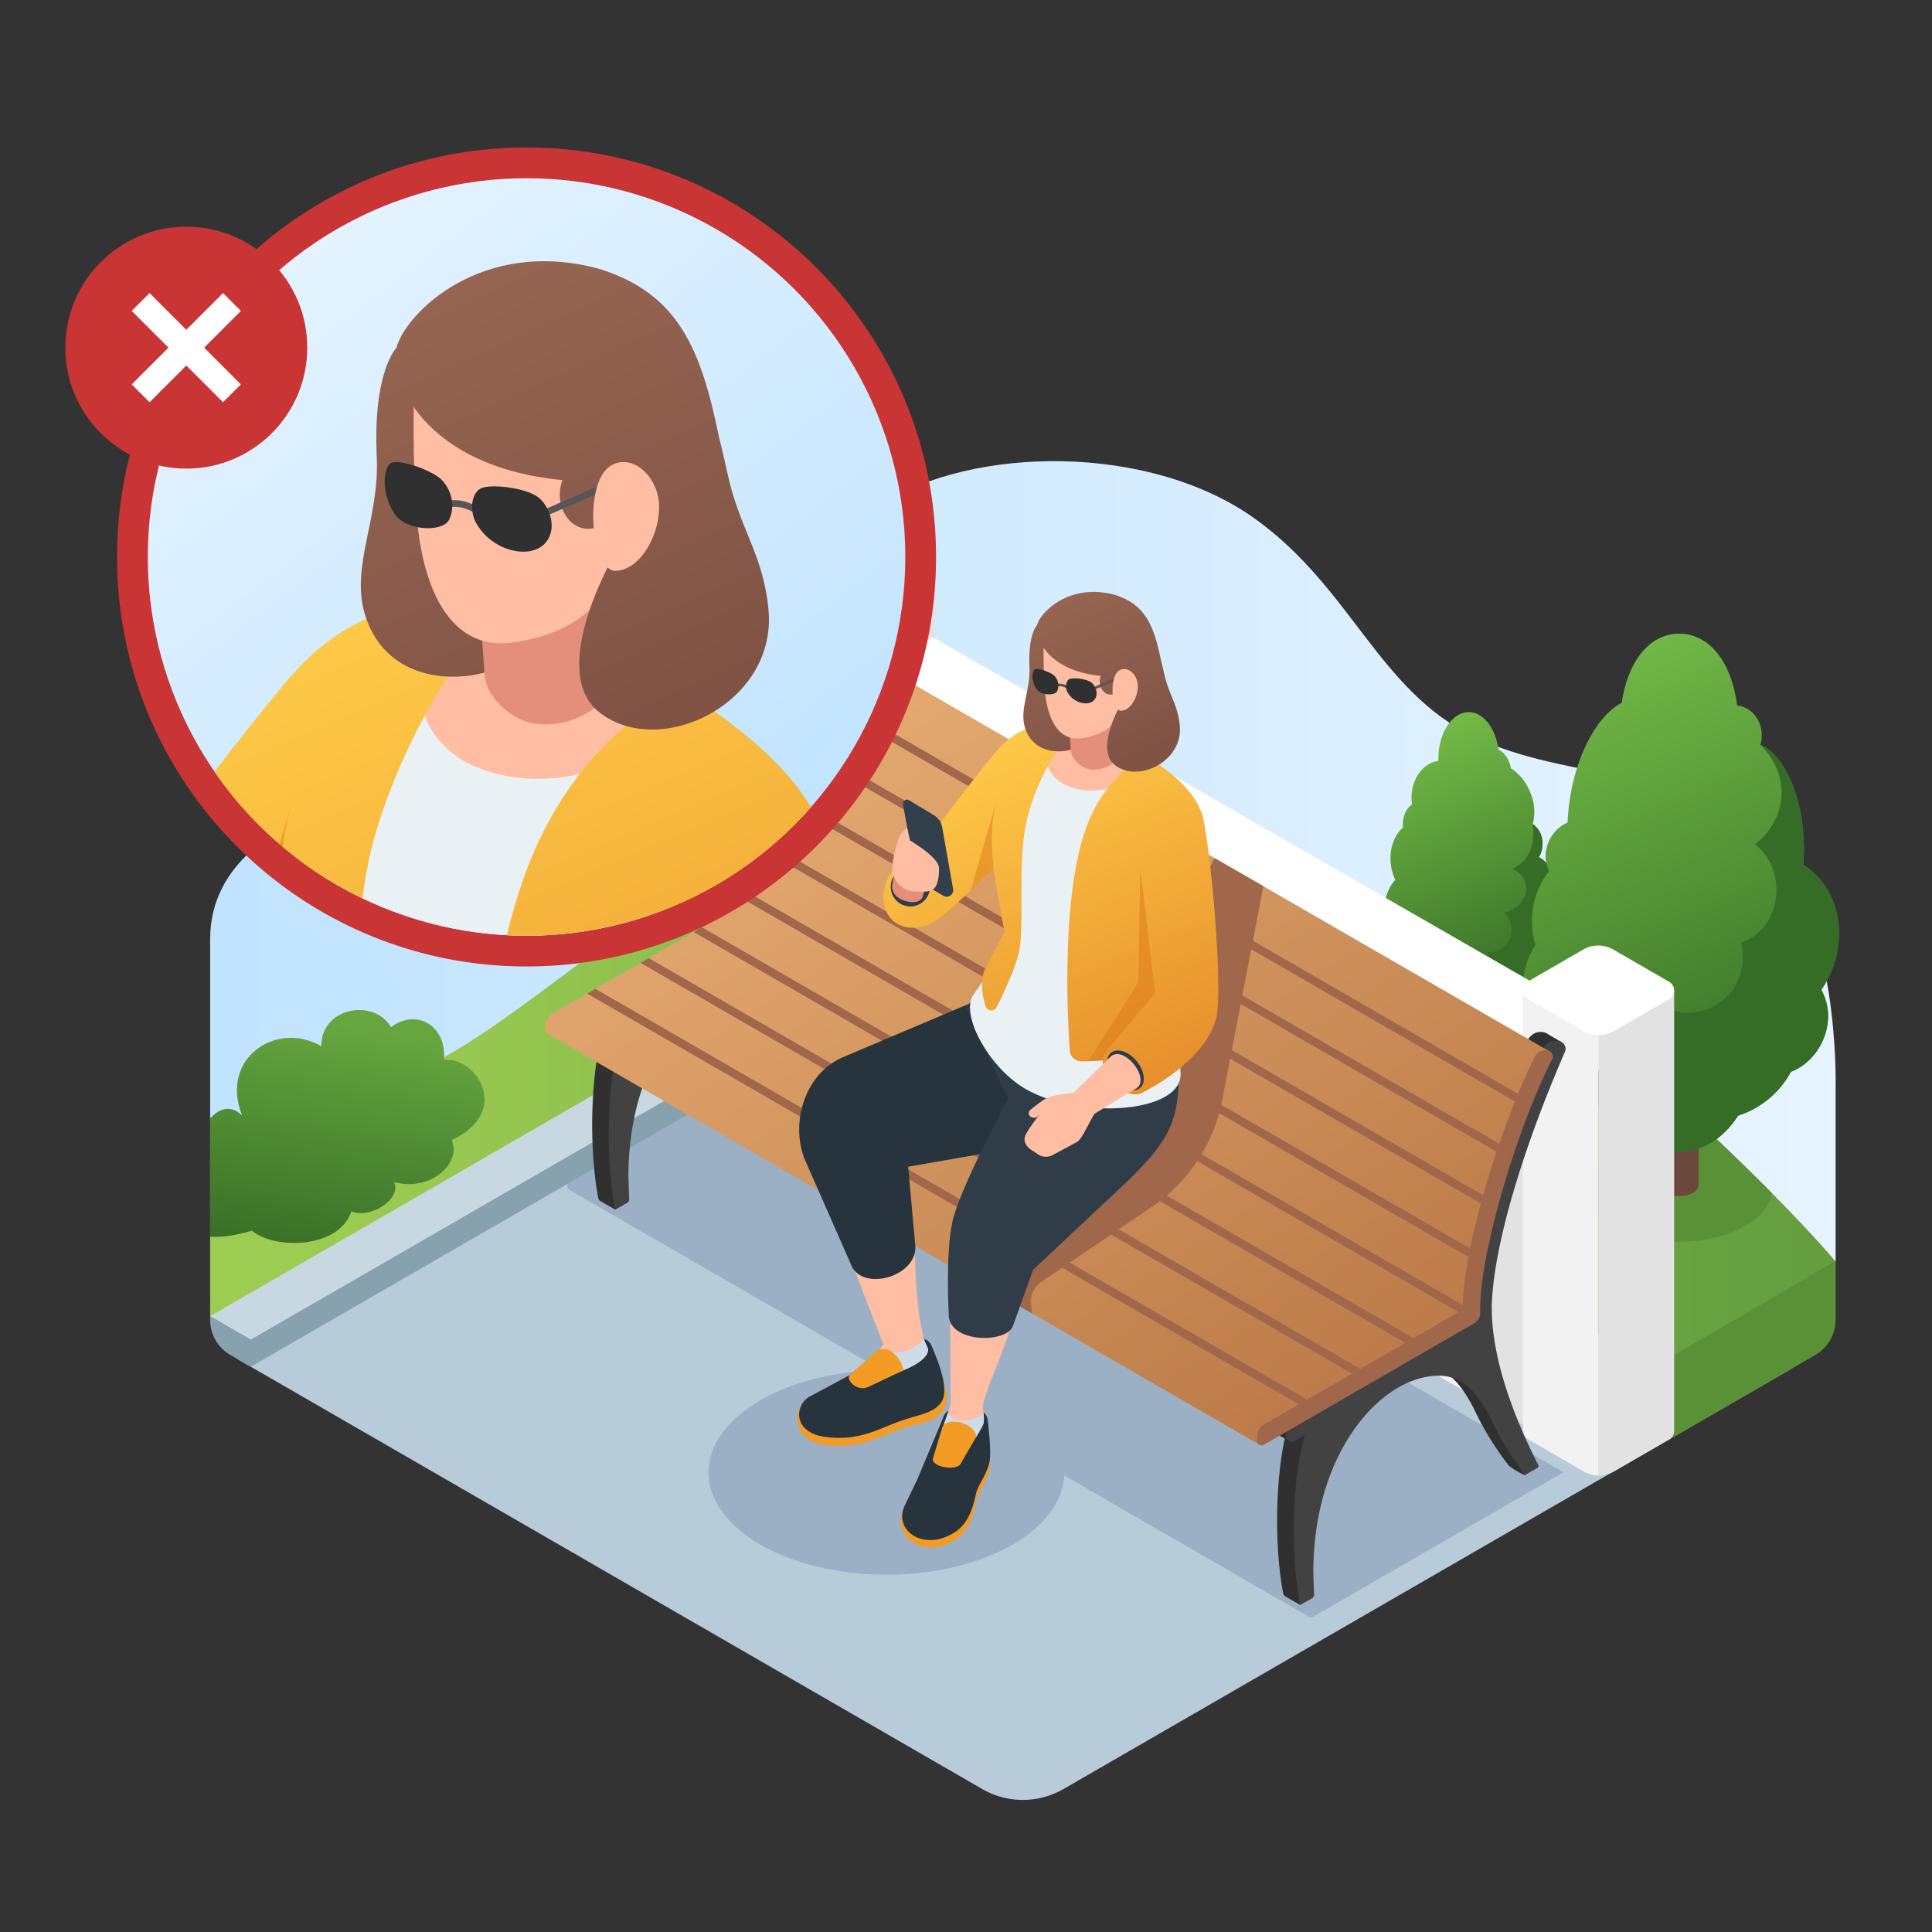 <svg id="Layer_1" data-name="Layer 1" xmlns="http://www.w3.org/2000/svg" xmlns:xlink="http://www.w3.org/1999/xlink" viewBox="0 0 1000 1000">
  <rect x="0" y="0" width="1000" height="1000" fill="#333333" stroke="none"/>
  <defs>
    <style>
      .cls-1, .cls-40, .cls-49 {
        fill: none;
      }

      .cls-2 {
        fill: url(#linear-gradient);
      }

      .cls-3 {
        fill: #6b483c;
      }

      .cls-4 {
        fill: url(#linear-gradient-2);
      }

      .cls-5 {
        fill: #366d26;
      }

      .cls-6 {
        fill: url(#linear-gradient-3);
      }

      .cls-7 {
        fill: #6e9e4f;
      }

      .cls-8 {
        fill: #b8cbd8;
      }

      .cls-9 {
        fill: #9bb0c4;
      }

      .cls-10 {
        fill: #87a1af;
      }

      .cls-11 {
        fill: #c7d8e2;
      }

      .cls-12 {
        fill: #5a9137;
      }

      .cls-13 {
        fill: url(#linear-gradient-4);
      }

      .cls-14 {
        fill: url(#linear-gradient-5);
      }

      .cls-15 {
        fill: #f2f2f2;
      }

      .cls-16 {
        fill: #e2e2e2;
      }

      .cls-17 {
        fill: #fff;
      }

      .cls-18 {
        fill: #303030;
      }

      .cls-19 {
        fill: #424242;
      }

      .cls-20 {
        fill: url(#linear-gradient-6);
      }

      .cls-21 {
        fill: url(#linear-gradient-7);
      }

      .cls-22 {
        fill: #a0674a;
      }

      .cls-23 {
        fill: url(#linear-gradient-8);
      }

      .cls-24 {
        fill: #c93535;
      }

      .cls-25 {
        fill: url(#linear-gradient-9);
      }

      .cls-26 {
        clip-path: url(#clip-path);
      }

      .cls-27 {
        fill: url(#linear-gradient-10);
      }

      .cls-28 {
        fill: #dd7b19;
        opacity: 0.5;
      }

      .cls-29 {
        fill: #303d49;
      }

      .cls-30 {
        fill: #e48f7c;
      }

      .cls-31 {
        fill: #ffbda3;
      }

      .cls-32 {
        fill: #27343d;
      }

      .cls-33 {
        fill: #e9f1f4;
      }

      .cls-34 {
        fill: url(#linear-gradient-11);
      }

      .cls-35 {
        fill: url(#linear-gradient-12);
      }

      .cls-36 {
        fill: url(#linear-gradient-13);
      }

      .cls-37 {
        fill: #323f4c;
      }

      .cls-38 {
        fill: url(#linear-gradient-14);
      }

      .cls-39 {
        fill: url(#linear-gradient-15);
      }

      .cls-40, .cls-49 {
        stroke: #565656;
        stroke-miterlimit: 10;
      }

      .cls-40 {
        stroke-width: 3.442px;
      }

      .cls-41 {
        fill: url(#linear-gradient-16);
      }

      .cls-42 {
        fill: #f49b25;
      }

      .cls-43 {
        fill: #cddce8;
      }

      .cls-44 {
        fill: url(#linear-gradient-17);
      }

      .cls-45 {
        fill: url(#linear-gradient-18);
      }

      .cls-46 {
        fill: url(#linear-gradient-19);
      }

      .cls-47 {
        fill: url(#linear-gradient-20);
      }

      .cls-48 {
        fill: url(#linear-gradient-21);
      }

      .cls-49 {
        stroke-width: 1.321px;
      }
    </style>
    <linearGradient id="linear-gradient" x1="10758.532" y1="454.67" x2="11599.904" y2="454.67" gradientTransform="matrix(-1, 0, 0, 1, 11708.674, 0)" gradientUnits="userSpaceOnUse">
      <stop offset="0" stop-color="#e6f4ff"/>
      <stop offset="1" stop-color="#c0e3ff"/>
    </linearGradient>
    <linearGradient id="linear-gradient-2" x1="722.904" y1="374.48" x2="782.025" y2="513.027" gradientUnits="userSpaceOnUse">
      <stop offset="0" stop-color="#77bf49"/>
      <stop offset="1" stop-color="#366d26"/>
    </linearGradient>
    <linearGradient id="linear-gradient-3" x1="154.785" y1="560.058" x2="936.341" y2="560.058" gradientUnits="userSpaceOnUse">
      <stop offset="0" stop-color="#9dcc52"/>
      <stop offset="1" stop-color="#649e3f"/>
    </linearGradient>
    <linearGradient id="linear-gradient-4" x1="154.785" y1="523.014" x2="936.341" y2="523.014" xlink:href="#linear-gradient-3"/>
    <linearGradient id="linear-gradient-5" x1="798.434" y1="328.234" x2="907.615" y2="578.342" xlink:href="#linear-gradient-2"/>
    <linearGradient id="linear-gradient-6" x1="373.077" y1="382.448" x2="684.056" y2="854.278" gradientUnits="userSpaceOnUse">
      <stop offset="0" stop-color="#e6ac72"/>
      <stop offset="1" stop-color="#b3703f"/>
    </linearGradient>
    <linearGradient id="linear-gradient-7" x1="471.803" y1="317.379" x2="782.782" y2="789.209" xlink:href="#linear-gradient-6"/>
    <linearGradient id="linear-gradient-8" x1="186.674" y1="531.001" x2="167" y2="655.306" gradientUnits="userSpaceOnUse">
      <stop offset="0" stop-color="#67a63f"/>
      <stop offset="1" stop-color="#366d26"/>
    </linearGradient>
    <linearGradient id="linear-gradient-9" x1="132.311" y1="104.873" x2="402.836" y2="458.704" gradientTransform="matrix(1, 0, 0, 1, 0, 0)" xlink:href="#linear-gradient"/>
    <clipPath id="clip-path">
      <circle class="cls-1" cx="272.543" cy="288.289" r="196.045"/>
    </clipPath>
    <linearGradient id="linear-gradient-10" x1="78.895" y1="352.184" x2="286.43" y2="839.094" gradientUnits="userSpaceOnUse">
      <stop offset="0" stop-color="#ffcb48"/>
      <stop offset="1" stop-color="#e68e2b"/>
    </linearGradient>
    <linearGradient id="linear-gradient-11" x1="124.621" y1="332.694" x2="332.156" y2="819.604" xlink:href="#linear-gradient-10"/>
    <linearGradient id="linear-gradient-12" x1="211.01" y1="295.872" x2="418.546" y2="782.782" xlink:href="#linear-gradient-10"/>
    <linearGradient id="linear-gradient-13" x1="225.926" y1="289.514" x2="433.462" y2="776.424" xlink:href="#linear-gradient-10"/>
    <linearGradient id="linear-gradient-14" x1="166.849" y1="183.203" x2="266.934" y2="403.288" gradientUnits="userSpaceOnUse">
      <stop offset="0" stop-color="#966551"/>
      <stop offset="1" stop-color="#805345"/>
    </linearGradient>
    <linearGradient id="linear-gradient-15" x1="260.75" y1="140.501" x2="360.835" y2="360.586" xlink:href="#linear-gradient-14"/>
    <linearGradient id="linear-gradient-16" x1="488.271" y1="389.643" x2="567.93" y2="576.536" xlink:href="#linear-gradient-10"/>
    <linearGradient id="linear-gradient-17" x1="505.822" y1="382.162" x2="585.482" y2="569.056" xlink:href="#linear-gradient-10"/>
    <linearGradient id="linear-gradient-18" x1="538.982" y1="368.028" x2="618.641" y2="554.922" xlink:href="#linear-gradient-10"/>
    <linearGradient id="linear-gradient-19" x1="544.707" y1="365.588" x2="624.367" y2="552.482" xlink:href="#linear-gradient-10"/>
    <linearGradient id="linear-gradient-20" x1="521.834" y1="324.131" x2="558.345" y2="405.067" xlink:href="#linear-gradient-14"/>
    <linearGradient id="linear-gradient-21" x1="557.905" y1="307.859" x2="594.416" y2="388.795" xlink:href="#linear-gradient-14"/>
  </defs>
  <path class="cls-2" d="M950.112,562.361s2.427-89.314-36.929-127.588-101.191-29.834-150.323-53.496-63.383-76.835-112.941-112.541c-54.688-39.403-146.597-38.209-194.765-7.155-50.535,32.58-78.708,84.615-128.984,112.055s-124.531,34.15-152.897,43.406-64.503,29.242-64.503,69.114V670.651l841.343-17.718Z"/>
  <g>
    <path class="cls-3" d="M766.08,546.149V490.007H755.814v56.159h.005c.015.674.517,1.346,1.511,1.862a8.842,8.842,0,0,0,7.261.012C765.594,547.519,766.09,546.834,766.08,546.149Z"/>
    <path class="cls-4" d="M716.861,469.689a20.916,20.916,0,0,1,5.351-14.311,25.546,25.546,0,0,1-2.311-7.98c-.968-7.796,1.648-14.952,6.319-19.209-.493-4.959,1.274-9.444,4.672-11.84a22.67,22.67,0,0,1-.289-3.601c0-9.765,6.082-17.82,13.913-18.919-.017-.32-.034-.626-.034-.946,0-13.411,7.05-24.274,15.731-24.274,7.628,0,13.981,8.376,15.425,19.468,3.143,1.404,5.589,5.05,6.422,9.627,4.417,2.685,8.375,7.629,10.532,13.823a24.918,24.918,0,0,1,.764,14.967,12.146,12.146,0,0,1,5.062,10.238,13.299,13.299,0,0,1-1.919,6.957v.015c6.914,3.433,10.295,13.075,7.611,23.237a27.522,27.522,0,0,1-5.164,10.268c4.298,5.111,5.079,13.472,1.376,21.452A25.993,25.993,0,0,1,789.4,510.533a29.853,29.853,0,0,1-14.559,12.206c-3.958,5.859-10.346,9.185-16.41,7.888a13.034,13.034,0,0,1-8.868-7.125,28.935,28.935,0,0,1-11.348-6.469c-6.812-2.746-12.877-9.048-15.765-17.363a27.437,27.437,0,0,1-.798-16.295A21.129,21.129,0,0,1,716.861,469.689Z"/>
    <path class="cls-5" d="M804.112,466.945a27.439,27.439,0,0,1-5.161,10.266c4.301,5.116,5.085,13.477,1.376,21.443a25.946,25.946,0,0,1-10.934,11.88A29.827,29.827,0,0,1,774.846,522.741c-3.957,5.854-10.342,9.185-16.42,7.88a13.032,13.032,0,0,1-8.87-7.125,28.707,28.707,0,0,1-11.336-6.472c14.45,2.084,23.003-2.509,23.436-16.292,5.567,2.882,11.668-1.647,8.17-7.857,11.957.584,16.431-13.442,8.671-20.522,13.129-2.71,15.569-18.051,4.186-22.595,8.229-3.699,12.156-11.602,10.667-23.261a12.127,12.127,0,0,1,5.065,10.232,13.376,13.376,0,0,1-1.912,6.97c5.314,2.627,8.526,8.927,8.526,16.31A26.958,26.958,0,0,1,804.112,466.945Z"/>
  </g>
  <path class="cls-6" d="M108.863,602.725s75.134-31.572,116.489-53.124S318.669,479.887,359.718,458.712s82.59-30.022,82.59-30.022v159.448L122.289,690.923a10.35,10.35,0,0,1-13.516-9.866Z"/>
  <polygon class="cls-7" points="342.623 472.807 360.091 480.972 398.162 482.536 417.421 449.865 417.421 383.677 385.397 397.786 380.022 422.196 357.852 435.408 349.566 455.563 342.623 472.807"/>
  <path class="cls-8" d="M124.283,704.232,508.388,925.986a42.101,42.101,0,0,0,42.101-.001L926.243,709.039a15.906,15.906,0,0,0,0-27.549L529.421,452.372,124.282,686.305A10.35,10.35,0,0,0,124.283,704.232Z"/>
  <ellipse class="cls-9" cx="458.83" cy="762.123" rx="92.128" ry="52.947"/>
  <path class="cls-9" d="M809.23,762.045,416.512,535.361l-2.46,1.41L297.677,603.963a8.166,8.166,0,0,0-4.051,7.068v2.64a2.726,2.726,0,0,0,1.41,2.395L678.58,837.458Z"/>
  <g>
    <path class="cls-10" d="M529.035,476.938,129.808,707.426l-5.528-3.192a10.35,10.35,0,0,1,.001-17.927l394.228-227.595Z"/>
    <polygon class="cls-11" points="529.035 462.904 129.808 693.392 108.758 681.235 518.51 444.678 529.035 462.904"/>
  </g>
  <path class="cls-12" d="M950.101,652.933V683.124a21.051,21.051,0,0,1-10.508,18.22l-75.647,43.772,2.589-44.335Z"/>
  <path class="cls-13" d="M950.101,652.933s-26.283-31.886-88.152-87.955-142.193-71.115-189.009-112.606S623.973,428.408,580.228,410.08c-47.195-19.774-98.45-22.666-98.45-22.666l-44.192-49.222V445.004L855.203,707.836Z"/>
  <path class="cls-12" d="M917.005,617.423q-11.77-11.885-28.092-27.454a78.869,78.869,0,0,0-19.736-2.441c-26.514,0-48.007,12.352-48.007,27.59s21.494,27.59,48.007,27.59C894.34,642.708,914.966,631.581,917.005,617.423Z"/>
  <g>
    <path class="cls-3" d="M879.188,613.34V491.43H859.167V613.379h.009c.03,1.463,1.008,2.923,2.946,4.043a15.651,15.651,0,0,0,14.16.025C878.241,616.316,879.207,614.828,879.188,613.34Z"/>
    <path class="cls-14" d="M933.345,447.638a99.449,99.449,0,0,0,.217-13.274c-1.248-24.209-10.739-44.018-22.381-48.891.105-.407.265-.788.345-1.206,1.814-9.449-3.627-17.985-12.153-19.064-.072-.009-.143.005-.215-.003-3.223-24.181-15.406-37.212-29.98-37.212-14.272,0-26.245,12.502-29.764,35.724-12.704,6.771-23.822,27.013-27.176,52.112-.45,3.366-.707,6.669-.851,9.918a19.07,19.07,0,0,0-11.025,13.962,17.562,17.562,0,0,0,1.499,11.283c-5.457,6.508-8.878,15.684-8.878,25.883a43.772,43.772,0,0,0,1.767,12.297c-5.676,8.342-8.078,20.09-5.72,32.61,2.79,14.817,11.552,26.959,22.317,32.9a47.577,47.577,0,0,0,27.405,22.784c7.091,11.322,18.07,18.619,30.428,18.619s23.338-7.297,30.429-18.619a47.568,47.568,0,0,0,27.348-22.682c9.102-3.514,16.569-12.195,18.66-23.083a28.464,28.464,0,0,0-2.898-19.392,51.938,51.938,0,0,0,8.281-19.696C954.641,473.634,947.104,456.1,933.345,447.638Z"/>
    <path class="cls-5" d="M950.989,492.624a51.025,51.025,0,0,1-8.293,19.666,28.459,28.459,0,0,1,2.937,19.429c-2.132,10.852-9.572,19.524-18.67,23.078a47.485,47.485,0,0,1-27.343,22.651c-7.108,11.326-18.102,18.623-30.422,18.623-12.369,0-23.362-7.298-30.47-18.623a47.483,47.483,0,0,1-27.39-22.793c28.135,7.549,46.763-4.676,47.814-34.308,22.47,12.013,48.075-6.135,42.033-32.65,20.359-6.152,24.997-36.601,7.25-50.705,15.32-11.797,19.864-34.393,2.748-51.51,11.658,4.881,21.135,24.689,22.367,48.904a102.686,102.686,0,0,1-.19,13.268C947.103,456.088,954.638,473.621,950.989,492.624Z"/>
  </g>
  <g>
    <g>
      <path class="cls-15" d="M406.053,292.164V520.123h.009a5.117,5.117,0,0,0,2.581,4.402l28.923,16.701a15.447,15.447,0,0,0,7.63,2.071V292.164Z"/>
      <path class="cls-16" d="M445.196,292.164v251.134a15.543,15.543,0,0,0,7.906-2.071l30.713-204.409.515-44.654Z"/>
      <path class="cls-17" d="M408.645,296.567l28.919,16.696a15.536,15.536,0,0,0,15.536,0l28.641-16.536a5.179,5.179,0,0,0,0-8.97L452.822,271.061a15.536,15.536,0,0,0-15.536,0l-28.641,16.536A5.179,5.179,0,0,0,408.645,296.567Z"/>
    </g>
    <g>
      <polygon class="cls-15" points="816.778 559.975 449.726 348.782 449.726 542.663 793.255 740.263 816.778 559.975"/>
      <polygon class="cls-16" points="769.262 726.427 793.255 740.263 803.301 663.267 803.301 552.203 769.262 532.572 769.262 726.427"/>
      <path class="cls-17" d="M449.73,348.777,816.78,559.975l32.867-18.969c-.505-.351-1.032-.68-1.581-.999L508.076,344.43l-25.413-14.666Z"/>
    </g>
    <g>
      <path class="cls-15" d="M788.258,512.592V740.551h.009a5.117,5.117,0,0,0,2.581,4.402l28.923,16.701a15.447,15.447,0,0,0,7.63,2.071V512.592Z"/>
      <path class="cls-16" d="M827.401,512.592V763.726a15.543,15.543,0,0,0,7.906-2.071l28.638-16.538a5.12,5.12,0,0,0,2.581-4.566h.009V512.592Z"/>
      <path class="cls-17" d="M790.85,516.995l28.919,16.696a15.536,15.536,0,0,0,15.536,0l28.641-16.536a5.179,5.179,0,0,0,0-8.97L835.027,491.489a15.536,15.536,0,0,0-15.536,0l-28.641,16.536A5.179,5.179,0,0,0,790.85,516.995Z"/>
    </g>
  </g>
  <g>
    <g>
      <g>
        <g>
          <path class="cls-18" d="M667.456,735.475l22.312-13.145c12.124-15.761,26.836-25.569,40.863-27.732-.046-.035.001-.036.109-.014.407-.061.81-.108,1.212-.153,4.443-1.114,18.41-6.482,18.41-6.482v0l13.097-16.522c0,28.249,12.538,59.093,24.231,82.098l.632-.453,1.122,10.359c-.717.357-8.043-4.114-8.628-4.984a159.741,159.741,0,0,1-18.084-29.588l-.001 0c-8.491-16.314-16.859-23.692-32.034-21.351-14.009,2.162-28.277,12.516-39.144,28.411-9.033,13.212-20.089,36.401-20.42,71.853.08,4.193.242,8.455.447,12.835l.3-.215,1.122,10.359-7.736-4.469a2.238,2.238,0,0,1-1.088-1.52C658.989,797.47,660.294,757.113,667.456,735.475Z"/>
          <path class="cls-19" d="M676.085,740.46l22.312-13.145c12.124-15.761,26.836-25.569,40.863-27.732-.046-.035.001-.036.109-.014.407-.061.81-.108,1.212-.153,4.443-1.114,18.41-6.482,18.41-6.482v0l13.097-16.522c0,28.139,12.441,58.865,24.095,81.84a1.185,1.185,0,0,1-.471,1.567l-6.267,3.613a159.741,159.741,0,0,1-18.084-29.588l-.001 0c-8.491-16.314-16.859-23.692-32.034-21.351-14.009,2.162-28.277,12.516-39.144,28.411-9.033,13.212-20.089,36.401-20.42,71.853.078,4.092.228,8.237.426,12.506a2.151,2.151,0,0,1-1.068,1.962l-6.118,3.527C667.586,803.453,668.834,762.364,676.085,740.46Z"/>
        </g>
        <g>
          <path class="cls-18" d="M312.939,530.846l22.312-13.145c12.124-15.761,26.836-25.569,40.863-27.732-.046-.035.001-.036.109-.014.407-.061.81-.108,1.212-.153,4.443-1.114,18.41-6.482,18.41-6.482v0l13.097-16.522c0,28.249,12.538,59.093,24.231,82.098l.632-.453,1.122,10.359c-.717.357-8.043-4.114-8.628-4.984a159.74,159.74,0,0,1-18.084-29.588l-.001 0c-8.491-16.314-16.859-23.692-32.034-21.351-14.009,2.162-28.277,12.516-39.144,28.411-9.033,13.212-20.089,36.401-20.42,71.853.08,4.193.242,8.455.447,12.835l.3-.215,1.122,10.359-7.736-4.469a2.238,2.238,0,0,1-1.088-1.52C304.471,592.84,305.777,552.483,312.939,530.846Z"/>
          <path class="cls-19" d="M321.568,535.83l22.312-13.145c12.124-15.761,26.836-25.569,40.863-27.732-.046-.035.001-.036.109-.014.407-.061.81-.108,1.212-.153,4.443-1.114,18.41-6.482,18.41-6.482v0L417.571,471.781c0,28.139,12.441,58.865,24.095,81.84a1.185,1.185,0,0,1-.471,1.567l-6.267,3.613a159.74,159.74,0,0,1-18.084-29.588l-.001 0c-8.491-16.314-16.859-23.692-32.034-21.351-14.009,2.162-28.277,12.516-39.144,28.411-9.033,13.212-20.089,36.401-20.42,71.853.078,4.092.228,8.237.426,12.506a2.151,2.151,0,0,1-1.068,1.962l-6.118,3.527C313.068,598.823,314.317,557.734,321.568,535.83Z"/>
        </g>
        <g>
          <path class="cls-18" d="M300.677,532.586v-2.888a8.851,8.851,0,0,1,4.428-7.667l90.587-52.268v-.822c0-37.136,19.281-99.73,37.604-136.15,1.848-3.673,5.691-5.812,9.526-4.33h0a3.876,3.876,0,0,1,2.296,5.051c-17.819,40.775-38.066,98.44-38.066,135.428v2.835a7.877,7.877,0,0,1-3.941,6.823L305.108,535.146A2.955,2.955,0,0,1,300.677,532.586Z"/>
          <polygon class="cls-18" points="451.563 333.488 443.189 328.627 443.78 334.968 451.563 333.488"/>
          <polygon class="cls-18" points="310.002 539.693 302.074 535.096 311.16 531.422 310.002 539.693"/>
          <path class="cls-19" d="M308.589,537.173v-2.888a8.851,8.851,0,0,1,4.428-7.667l90.587-52.268v-.822c0-37.136,19.281-99.73,37.604-136.15,1.848-3.673,5.691-5.812,9.526-4.33l0,0a3.876,3.876,0,0,1,2.296,5.051c-17.819,40.775-38.066,98.44-38.066,135.428v2.835a7.877,7.877,0,0,1-3.941,6.823l-98.003,56.546A2.955,2.955,0,0,1,308.589,537.173Z"/>
        </g>
        <g>
          <path class="cls-18" d="M657.751,738.715v-2.888a8.851,8.851,0,0,1,4.428-7.667l90.587-52.268v-.822c0-37.136,19.281-99.73,37.604-136.15,1.848-3.673,5.691-5.812,9.526-4.33l0,0a3.876,3.876,0,0,1,2.296,5.051c-17.819,40.775-38.066,98.44-38.066,135.428v2.835A7.877,7.877,0,0,1,760.185,684.728l-98.003,56.546A2.955,2.955,0,0,1,657.751,738.715Z"/>
          <polygon class="cls-18" points="808.637 539.616 800.263 534.755 800.853 541.096 808.637 539.616"/>
          <polygon class="cls-18" points="667.076 745.822 659.148 741.225 668.234 737.551 667.076 745.822"/>
          <path class="cls-19" d="M665.662,743.302v-2.888a8.851,8.851,0,0,1,4.428-7.666l90.587-52.268v-.822c0-37.43,19.587-100.722,38.039-137.009a7.257,7.257,0,0,1,9.091-3.47h0a3.959,3.959,0,0,1,2.195,5.283c-17.794,40.761-37.965,98.278-37.965,135.196v2.835a7.877,7.877,0,0,1-3.941,6.823l-98.003,56.546A2.955,2.955,0,0,1,665.662,743.302Z"/>
        </g>
      </g>
      <g>
        <path class="cls-20" d="M282.378,530.812v2.286a2.36,2.36,0,0,0,1.221,2.073L651.991,747.818l106.996-68.827-1.86-1.079-368.35-212.618-2.13,1.221L285.885,524.692A7.07,7.07,0,0,0,282.378,530.812Z"/>
        <path class="cls-21" d="M801.687,544.005c-14.589,32.777-35.239,95.374-41.984,134.506l-.713.486L388.775,465.294v-.656c0-29.578,21.435-99.105,36.985-129.812,1.476-2.914,4.524-4.626,7.578-3.45a3.673,3.673,0,0,1,.769.441Z"/>
        <path class="cls-22" d="M650.708,745.727v-2.3a7.05,7.05,0,0,1,3.527-6.107L757.115,677.921v-.655c0-29.58,17.801-90.297,36.981-129.81,1.43-2.946,4.534-4.63,7.588-3.449l0,0a3.028,3.028,0,0,1,1.829,4.023c-18.023,35.011-37.35,99.772-37.35,129.236v2.258a6.274,6.274,0,0,1-3.139,5.435L654.237,747.766A2.354,2.354,0,0,1,650.708,745.727Z"/>
      </g>
    </g>
    <path class="cls-22" d="M386.647,466.515,756.048,679.772l1.079-1.86,1.051-1.832L388.806,462.851c-.014.611-.028,1.207-.028,1.789v.653Z"/>
    <polygon class="cls-22" points="303.919 514.283 672.283 726.901 676.543 724.445 308.179 511.813 303.919 514.283"/>
    <polygon class="cls-22" points="331.495 498.351 699.845 710.983 704.091 708.541 335.755 495.895 331.495 498.351"/>
    <polygon class="cls-22" points="359.071 482.433 727.421 695.079 731.681 692.608 363.331 479.976 359.071 482.433"/>
    <path class="cls-22" d="M415.842,357.545l368.279,212.604c.54-1.335,1.079-2.67,1.619-3.976l-368.322-212.632Q416.63,355.5,415.842,357.545Z"/>
    <path class="cls-22" d="M406.555,383.644l368.066,212.476c.454-1.377.923-2.741,1.392-4.118l-368.109-212.49C407.45,380.89,406.996,382.267,406.555,383.644Z"/>
    <path class="cls-22" d="M398.518,410.468l367.995,212.433c.383-1.406.767-2.826,1.164-4.246L399.697,406.222C399.299,407.642,398.902,409.062,398.518,410.468Z"/>
    <path class="cls-22" d="M391.986,438.158l368.109,212.49q.384-2.194.852-4.43L392.867,433.756C392.554,435.247,392.256,436.709,391.986,438.158Z"/>
  </g>
  <path class="cls-22" d="M534.333,679.902l-.673-4.166a12.353,12.353,0,0,1,5.614-12.426l56.954-38.648a86.467,86.467,0,0,0,36.352-55.182L653.931,458.712l-25.142-14.513L530.713,622.901,510.102,651.69V665.915Z"/>
  <path class="cls-10" d="M108.758,681.235l21.051,12.157V707.426l-10.527-6.08a21.051,21.051,0,0,1-10.523-18.229Z"/>
  <path class="cls-23" d="M130.364,636.988c12.187,10.117,45.273,9.161,51.506-10.002,10.462,4.254,26.442-7.128,22.002-15.186,19.156,5.321,35.137-9.877,29.917-21.705,31.548-14.73,12.578-43.529-4.092-41.402,1.836-17.756-14.199-26.96-27.305-17.044-8.795-15.09-36.215-10.347-36.09,9.868-23.177-13.518-52.785,6.273-40.978,35.818-6.576-6.02-12.096-3.127-16.555,1.501v61.296C114.707,640.469,121.863,639.575,130.364,636.988Z"/>
  <g>
    <g>
      <g>
        <path class="cls-24" d="M272.543,93.881a193.744,193.744,0,1,1-75.667,15.27A193.176,193.176,0,0,1,272.543,93.881m0-17.542c-117.057,0-211.95,94.893-211.95,211.95s94.893,211.95,211.95,211.95c117.057,0,211.95-94.893,211.95-211.95S389.6,76.339,272.543,76.339Z"/>
        <circle class="cls-25" cx="272.543" cy="288.289" r="196.045"/>
      </g>
      <circle class="cls-24" cx="96.428" cy="179.948" r="62.615"/>
    </g>
    <g class="cls-26">
      <g>
        <g>
          <g>
            <path class="cls-27" d="M149.06,351.729c-30.334,35.767-112.34,144.995-112.34,144.995l-23.012,9.683s-19.29,21.104-14.966,49.001c4.011,25.881,30.741,42.549,65.188,26.275,22.254-10.514,119.731-111.417,119.731-111.417l47.56-155.258S189.813,303.675,149.06,351.729Z"/>
            <path class="cls-28" d="M150.968,503.42V415.373L115.93,537.687C127.936,526.242,140.211,514.16,150.968,503.42Z"/>
            <circle class="cls-29" cx="34.426" cy="532.903" r="26.496"/>
            <path class="cls-30" d="M14.705,504.522l-4.447,24.445s-4.2,15.632,15.589,22.45,24.944-4.157,24.944-4.157l3.16-11.142Z"/>
            <path class="cls-31" d="M92.676,886.66,62.931,721.702-55.249,772.921c-45.786,24.279-65.187,63.968-45.897,121.506l99.333,255.872-22.173,28.159c3.617,10.027,19.634,16.356,19.634,16.356s62.975-15.946,62.793-38.473l-5.82-13.304c-20.62-86.75-1.716-140.786-30.319-246.549Z"/>
            <path class="cls-32" d="M214.5,878.405l-63.123-203.819L-58.131,763.387c-50.431,23.059-68.735,87.803-50.431,135.751l62.251,141.536c13.468,40.219,92.169,18.051,87.291-24.964L31.465,910.363Z"/>
            <path class="cls-31" d="M116.738,951.168c-6.43,12.86-27.93,48.448-28.974,74.742l.998,204.875L77.189,1264.913c-5.414,23.421,46.052,9.809,46.052,9.809s7.813-13.128,9.505-17.21.407-14.933.407-14.933l-1.154-10.131c9.727-40.32,47.662-106.804,53.325-181.261l25.659-33.702C234.073,994.387,136.685,911.274,116.738,951.168Z"/>
            <path class="cls-29" d="M165.701,650.528l-56.773,43.455,57.372,124.353S99.631,942.159,90.868,985.556c-9.312,46.119-4.662,124.978-4.662,124.978.661,37.915,79.377,38.505,86.794,13.893l26.957-75.125,128.949-121.006c44.33-44.291,67.376-71.341,67.376-137.323,0-72.46-13.629-110.679-13.629-110.679Z"/>
            <path class="cls-33" d="M262.247,326.809c-50.997,4.656-94.458-5.547-91.558,66.296-30.506,64.519-29.933,129.615-.665,188.879l-4.989,30.629-46.673,67.515C102.505,708.177,142.284,779.616,192.392,807.02c72.504,39.652,209.454,31.253,206.422-23.274-1.987-44.51-8.974-92.537-17.485-139.532l48.558-200.556C419.959,392.698,343.684,361.471,262.247,326.809Z"/>
            <path class="cls-31" d="M263.815,316.387c-11.181,1.021-22.591,1.733-33.562,2.979-22.116,25.828-17.235,64.54,17.598,78.172,43.691,17.098,97.288-7.301,105.43-40.465A498.95,498.95,0,0,0,263.815,316.387Z"/>
            <path class="cls-34" d="M261.154,318.272c-57.372-13.304-103.679,11.428-101.199,72.84-30.505,64.519-8.887,141.79,1.423,202.876l-26.275,50.055c-6.132,11.774-4.665,33.126.854,49.913a8.03,8.03,0,0,0,14.804,1.189c8.706-17.166,22.676-46.579,29.241-70.559,9.925-36.252-3.548-132.481,14.301-192.901s51.052-100.538,51.052-100.538Z"/>
            <path class="cls-35" d="M397.143,740.327c-1.987-44.51-7.303-49.118-15.814-96.113l48.558-200.556c-6.334-32.511-34.669-59.758-76.606-86.584,0,0-48.984,18.31-77.493,85.254-38.269,89.86-29.815,261.328-26.357,311.423a15.604,15.604,0,0,0,15.575,14.504C310.898,768.335,361.965,756.738,397.143,740.327Z"/>
            <path class="cls-28" d="M341.862,661.393,274.633,768.065a339.512,339.512,0,0,0,53.881-6.245l61.24-76.48-45.232-176.494Z"/>
            <path class="cls-36" d="M430.436,446.134c-12.183-60.937-93.618-20.103-85.913,62.712l19.955,167.625L300.067,752.633c-23.503,26.829,25.702,72.837,49.112,56.873,0,0,82.811-40.244,97.781-99.999C455.542,675.251,442.536,510.878,430.436,446.134Z"/>
            <ellipse class="cls-29" cx="324.542" cy="780.426" rx="19.546" ry="30.756" transform="translate(-421.046 382.316) rotate(-39.32)"/>
            <path class="cls-31" d="M303.748,762.605l-51.131,49.783,27.615,28.103,59.487-36.141C358.436,791.213,321.488,744.489,303.748,762.605Z"/>
            <g>
              <path class="cls-31" d="M282.655,839.02c-11.353,19.144-16.522,33.397-23.474,37.939L226.631,894.478a19.311,19.311,0,0,1-18.741.078l-12.43-8.328c-6.316-5.145-9.117-12.345-5.345-19.441,5.382-10.122,18.999-28.759,26.602-35.248s37.23-20.782,37.23-20.782C265.735,806.137,282.655,839.02,282.655,839.02Z"/>
              <path class="cls-31" d="M253.948,810.757s-28.032,2.568-36.574,7.473-20.143,14.714-20.143,14.714c-8.821,7.094,3.113,16.098,9.861,8.661Z"/>
            </g>
          </g>
          <g>
            <path class="cls-37" d="M78.771,544.97,44.563,524.435a5.365,5.365,0,0,1-2.522-3.667l-17.485-99.084a5.365,5.365,0,0,1,8.044-5.532l33.179,19.916A24.732,24.732,0,0,1,77.405,452.975l14.625,82.876A8.843,8.843,0,0,1,78.771,544.97Z"/>
            <path class="cls-31" d="M33.917,470.41l-3.835-17.409-4.707,4.536a28.817,28.817,0,0,0-7.539,12.2c-2.943,9.462-7.578,26.241-7.578,38.08a31.409,31.409,0,0,0,31.409,31.409c8.673,0,19.198,1.479,24.881-4.204,5.684-5.684,6.528-18.531,6.528-27.205C73.076,496.25,49.582,479.977,33.917,470.41Z"/>
          </g>
          <path class="cls-38" d="M205.198,180.051s-12.257,12.055-10.185,56.235c1.488,31.736-13.312,56.399-6.422,80.721,11.397,40.227,58.019,38.53,79.656,23.283Z"/>
          <path class="cls-30" d="M250.954,350.268c1.226,10.385,12.694,21.82,24.787,24.079,24.538,4.584,49.672-16.817,46.222-36.039l-9.713-50.987-64.844,15.985Z"/>
        </g>
        <g>
          <path class="cls-31" d="M265.008,332.588c35.339-4.736,55.699-24.553,59.382-57.845l7.843-71.989c3.975-28.952-20.701-57.807-54.645-59.486-29.667-1.467-61.5,21.534-63.142,54.398,0,0-1.485,40.579,1.594,72.91S232.159,336.99,265.008,332.588Z"/>
          <g>
            <path class="cls-39" d="M397.782,315.693c-2.621-28.535-14.795-41.556-21.049-69.844-1.382-6.248-2.855-12.776-4.532-19.394l.007-.004c-9.453-46.082-21.139-74.355-61.667-87.166-61.226-16.925-100.894,23.16-105.338,40.767-3.843,15.226,13.171,61.438,85.939,68.444-5.212,13.294,4.648,29.356,18.512,24.22,2.613,3.515,9.637,12.046,9.637,12.046s-37.116,62.099-8.914,84.064C341.756,393.265,402.213,363.921,397.782,315.693Z"/>
            <g>
              <path class="cls-40" d="M230.925,261.241c5.745-1.766,13.351.139,19.903,5.963"/>
              <line class="cls-40" x1="282.072" y1="265.457" x2="319.232" y2="249.297"/>
              <path class="cls-18" d="M232.427,269.083c-3.324,6.449-22.022,5.877-28.134-3.038-7.151-10.429-6.461-25.854-.783-26.797s20.893,4.622,25.325,9.333C234.471,254.573,235.383,263.347,232.427,269.083Z"/>
              <path class="cls-18" d="M246.272,270.365c-3.002-5.642-2.618-14.038,1.992-17.218,4.415-3.046,23.951-.939,30.628,4.48,4.834,3.923,10.087,14.985,3.742,22.972C275.091,290.094,254.33,285.51,246.272,270.365Z"/>
            </g>
            <path class="cls-31" d="M318.999,295.463c13.145-.84,23.039-19.901,22.086-34.818s-14.67-26.646-25.536-19.201C301.908,250.791,305.853,296.302,318.999,295.463Z"/>
          </g>
        </g>
      </g>
    </g>
  </g>
  <g>
    <rect class="cls-17" x="89.898" y="146.52" width="13.06" height="66.855" transform="translate(-98.999 120.891) rotate(-45)"/>
    <rect class="cls-17" x="89.898" y="146.52" width="13.06" height="66.855" transform="translate(37.371 375.375) rotate(-135)"/>
  </g>
  <g>
    <g>
      <g>
        <path class="cls-41" d="M515.203,389.468c-11.643,13.729-43.12,55.654-43.12,55.654l-8.833,3.717s-7.404,8.1-5.745,18.808c1.54,9.934,11.799,16.332,25.021,10.085,8.542-4.036,45.957-42.766,45.957-42.766l18.255-59.594S530.846,371.024,515.203,389.468Z"/>
        <path class="cls-28" d="M515.935,447.693V413.897l-13.449,46.948C507.095,456.453,511.806,451.815,515.935,447.693Z"/>
        <circle class="cls-29" cx="471.202" cy="459.009" r="10.17"/>
        <path class="cls-30" d="M463.633,448.116l-1.707,9.383s-1.612,6,5.984,8.617,9.574-1.596,9.574-1.596l1.213-4.277Z"/>
        <path class="cls-42" d="M488.105,713.826c1.639,5.95,3.145,11.547-.174,16.545-4.157,6.26-12.333,5.782-22.7,9.566s-20.679,10.314-38.151,7.958-15.942-17.779-10.976-22.547l23.657-9.424,16-13.574S484.461,705.778,488.105,713.826Z"/>
        <path class="cls-32" d="M481.819,695.834c3.644,8.048,9.57,23.033,5.69,29.469s-11.911,6.702-22.278,10.485-20.679,10.314-38.151,7.958-15.783-17.573-7.064-21.375l19.745-10.596,16-13.574S478.175,687.786,481.819,695.834Z"/>
        <path class="cls-31" d="M493.561,594.794l-11.417-63.317L436.782,551.137c-17.574,9.319-25.021,24.553-17.617,46.638l38.128,98.213-8.511,10.809c1.388,3.849,7.536,6.278,7.536,6.278s24.172-6.121,24.102-14.767l-2.234-5.106c-7.915-33.298-.659-54.039-11.637-94.634Z"/>
        <path class="cls-43" d="M448.782,706.797c1.388,3.849,7.536,6.278,7.536,6.278s24.172-6.12,24.102-14.767l-2.234-5.106c-7.155,7.172-14.656,8.402-22.426,5Z"/>
        <path class="cls-42" d="M439.76,711.775c-1.974,2.544,3.702,8.426,9.277,6.298l18.63-8.83c-1.686-8.395-10.162-14.745-15.587-8.489Z"/>
        <path class="cls-32" d="M540.321,591.626l-24.229-78.233-80.417,34.085c-19.357,8.851-26.383,33.702-19.357,52.106l23.894,54.327c5.17,15.437,35.378,6.929,33.506-9.582l-3.652-40.436Z"/>
        <path class="cls-42" d="M511.25,739.084s2.067,15.998.93,21.493c-1.425,6.886-5.974,11.829-6.98,16.413s-2.067,14.178-10.663,19.852c-16.564,10.934-33.074-1.619-26.887-16.011l7.087-11.026,13.472-32.099C490.409,729.286,510.356,730.137,511.25,739.084Z"/>
        <path class="cls-32" d="M511.25,735.126s2.067,15.998.93,21.493c-1.425,6.886-5.974,11.829-6.98,16.413s-3.076,14.845-10.663,19.852c-16.565,10.932-32.904-1.151-25.909-14.305l6.11-12.731,13.472-32.099C490.409,725.329,510.356,726.18,511.25,735.126Z"/>
        <path class="cls-31" d="M502.797,619.555c-2.468,4.936-10.721,18.596-11.121,28.689l.383,78.638-4.442,13.1c-2.078,8.99,17.676,3.765,17.676,3.765s2.999-5.039,3.648-6.606.156-5.732.156-5.732l-.443-3.889c3.734-15.476,18.294-40.995,20.468-69.574l9.849-12.936C547.834,636.144,510.453,604.242,502.797,619.555Z"/>
        <path class="cls-43" d="M505.292,743.746s2.999-5.039,3.648-6.606c.649-1.567.156-5.732.156-5.732-6.826,6.537-18.103,3.601-18.358-.357l-3.123,8.929C485.538,748.971,505.292,743.746,505.292,743.746Z"/>
        <path class="cls-42" d="M487.407,739.937c1.301-7.643,17.524-3.693,17.886,3.81l-8.213,14.135c-2.256,3.521-15.734,1.468-14.106-3.319Z"/>
        <path class="cls-29" d="M521.59,504.158l-21.792,16.679,22.022,47.731s-25.59,47.528-28.953,64.185c-3.574,17.702-1.789,47.971-1.789,47.971.254,14.553,30.468,14.78,33.315,5.333l10.347-28.836,49.495-46.446c17.015-17,25.861-27.383,25.861-52.71,0-27.813-5.231-42.482-5.231-42.482Z"/>
        <path class="cls-33" d="M558.648,379.903c-19.574,1.787-36.257-2.129-35.143,25.447-11.709,24.765-11.489,49.751-.255,72.499l-1.915,11.757L503.42,515.52c-6.087,10.766,9.182,38.187,28.415,48.705,27.83,15.22,80.396,11.996,79.232-8.933-.763-17.085-3.444-35.519-6.711-53.557l18.638-76.981C619.184,405.194,589.907,393.208,558.648,379.903Z"/>
        <path class="cls-31" d="M559.25,375.903c-4.292.392-8.671.665-12.882,1.144-8.489,9.914-6.615,24.773,6.755,30.005,16.77,6.563,37.343-2.802,40.468-15.532A191.515,191.515,0,0,0,559.25,375.903Z"/>
        <path class="cls-44" d="M558.229,376.626c-22.021-5.106-39.796,4.386-38.844,27.959-11.709,24.765-3.411,54.424.546,77.871L509.846,501.669c-2.354,4.519-1.791,12.715.328,19.159a3.082,3.082,0,0,0,5.682.456c3.342-6.589,8.704-17.879,11.224-27.083,3.81-13.915-1.362-50.851,5.489-74.043a119.193,119.193,0,0,1,19.596-38.59Z"/>
        <path class="cls-45" d="M610.426,538.626c-.763-17.084-2.803-18.853-6.07-36.892l18.638-76.981c-2.431-12.479-13.307-22.937-29.404-33.234,0,0-18.802,7.028-29.745,32.723-14.689,34.492-11.444,100.307-10.117,119.535a5.989,5.989,0,0,0,5.978,5.567C577.322,549.377,596.924,544.926,610.426,538.626Z"/>
        <path class="cls-28" d="M589.207,508.329l-25.805,40.945a130.317,130.317,0,0,0,20.682-2.397l23.506-29.356-17.362-67.745Z"/>
        <path class="cls-46" d="M623.205,425.704c-4.676-23.39-35.934-7.716-32.977,24.071l7.66,64.34-24.723,29.234c-9.021,10.298,9.865,27.957,18.851,21.83,0,0,31.786-15.447,37.532-38.383C632.842,513.648,627.85,450.555,623.205,425.704Z"/>
        <ellipse class="cls-29" cx="582.559" cy="554.018" rx="7.503" ry="11.805" transform="translate(-219.173 494.554) rotate(-39.32)"/>
        <path class="cls-31" d="M574.578,547.177,554.952,566.286l10.6,10.787,22.833-13.872C595.569,558.158,581.387,540.224,574.578,547.177Z"/>
        <g>
          <path class="cls-31" d="M566.482,576.508c-4.358,7.348-6.342,12.819-9.01,14.562L544.977,597.795a7.412,7.412,0,0,1-7.193.03l-4.771-3.197c-2.424-1.975-3.5-4.739-2.052-7.462,2.066-3.885,7.292-11.039,10.211-13.529s14.29-7.977,14.29-7.977C559.987,563.886,566.482,576.508,566.482,576.508Z"/>
          <path class="cls-31" d="M555.463,565.66s-10.76.986-14.038,2.868a67.519,67.519,0,0,0-7.732,5.648c-3.386,2.723,1.195,6.179,3.785,3.324Z"/>
        </g>
      </g>
      <g>
        <path class="cls-37" d="M488.224,463.641l-13.13-7.882a2.059,2.059,0,0,1-.968-1.408l-6.712-38.032a2.059,2.059,0,0,1,3.088-2.123l12.735,7.645a9.493,9.493,0,0,1,4.463,6.489l5.614,31.811A3.394,3.394,0,0,1,488.224,463.641Z"/>
        <path class="cls-31" d="M471.007,435.022,469.535,428.34l-1.807,1.741a11.061,11.061,0,0,0-2.894,4.683c-1.13,3.632-2.909,10.072-2.909,14.616a12.056,12.056,0,0,0,12.056,12.056c3.329,0,7.369.568,9.55-1.614,2.182-2.182,2.505-7.113,2.505-10.442C486.038,444.941,477.02,438.695,471.007,435.022Z"/>
      </g>
      <path class="cls-47" d="M536.751,323.572s-4.705,4.627-3.909,21.585c.571,12.182-5.11,21.648-2.465,30.984,4.374,15.441,22.27,14.789,30.575,8.937Z"/>
      <path class="cls-30" d="M554.314,388.907c.471,3.986,4.873,8.375,9.514,9.242,9.419,1.759,19.066-6.455,17.742-13.833l-3.728-19.57L552.952,370.882Z"/>
    </g>
    <g>
      <path class="cls-31" d="M559.708,382.121c13.564-1.818,21.379-9.424,22.793-22.203l3.011-27.632c1.526-11.113-7.946-22.189-20.975-22.833-11.387-.563-23.606,8.265-24.236,20.88a255.295,255.295,0,0,0,.612,27.986C542.094,370.728,547.099,383.811,559.708,382.121Z"/>
      <g>
        <path class="cls-48" d="M610.671,375.636c-1.006-10.953-5.679-15.951-8.08-26.809-.53-2.398-1.096-4.904-1.74-7.444l.003-.002c-3.628-17.688-8.114-28.54-23.67-33.457-23.501-6.496-38.727,8.89-40.433,15.648-1.475,5.844,5.056,23.582,32.987,26.271-2.001,5.103,1.784,11.268,7.106,9.296,1.003,1.349,3.699,4.624,3.699,4.624s-14.246,23.836-3.421,32.267C589.167,405.411,612.372,394.148,610.671,375.636Z"/>
        <g>
          <path class="cls-49" d="M546.626,354.736c2.205-.678,5.125.053,7.639,2.289"/>
          <line class="cls-49" x1="566.258" y1="356.354" x2="580.521" y2="350.151"/>
          <path class="cls-18" d="M547.202,357.746c-1.276,2.475-8.453,2.256-10.799-1.166-2.745-4.003-2.48-9.924-.3-10.286s8.02,1.774,9.721,3.582A7.168,7.168,0,0,1,547.202,357.746Z"/>
          <path class="cls-18" d="M552.516,358.238c-1.152-2.166-1.005-5.388.764-6.609,1.695-1.169,9.193-.36,11.756,1.72,1.855,1.506,3.872,5.752,1.436,8.817C563.578,365.811,555.609,364.051,552.516,358.238Z"/>
        </g>
        <path class="cls-31" d="M580.432,367.871c5.046-.322,8.843-7.639,8.477-13.364s-5.631-10.228-9.802-7.37C573.872,350.724,575.386,368.194,580.432,367.871Z"/>
      </g>
    </g>
  </g>
</svg>
